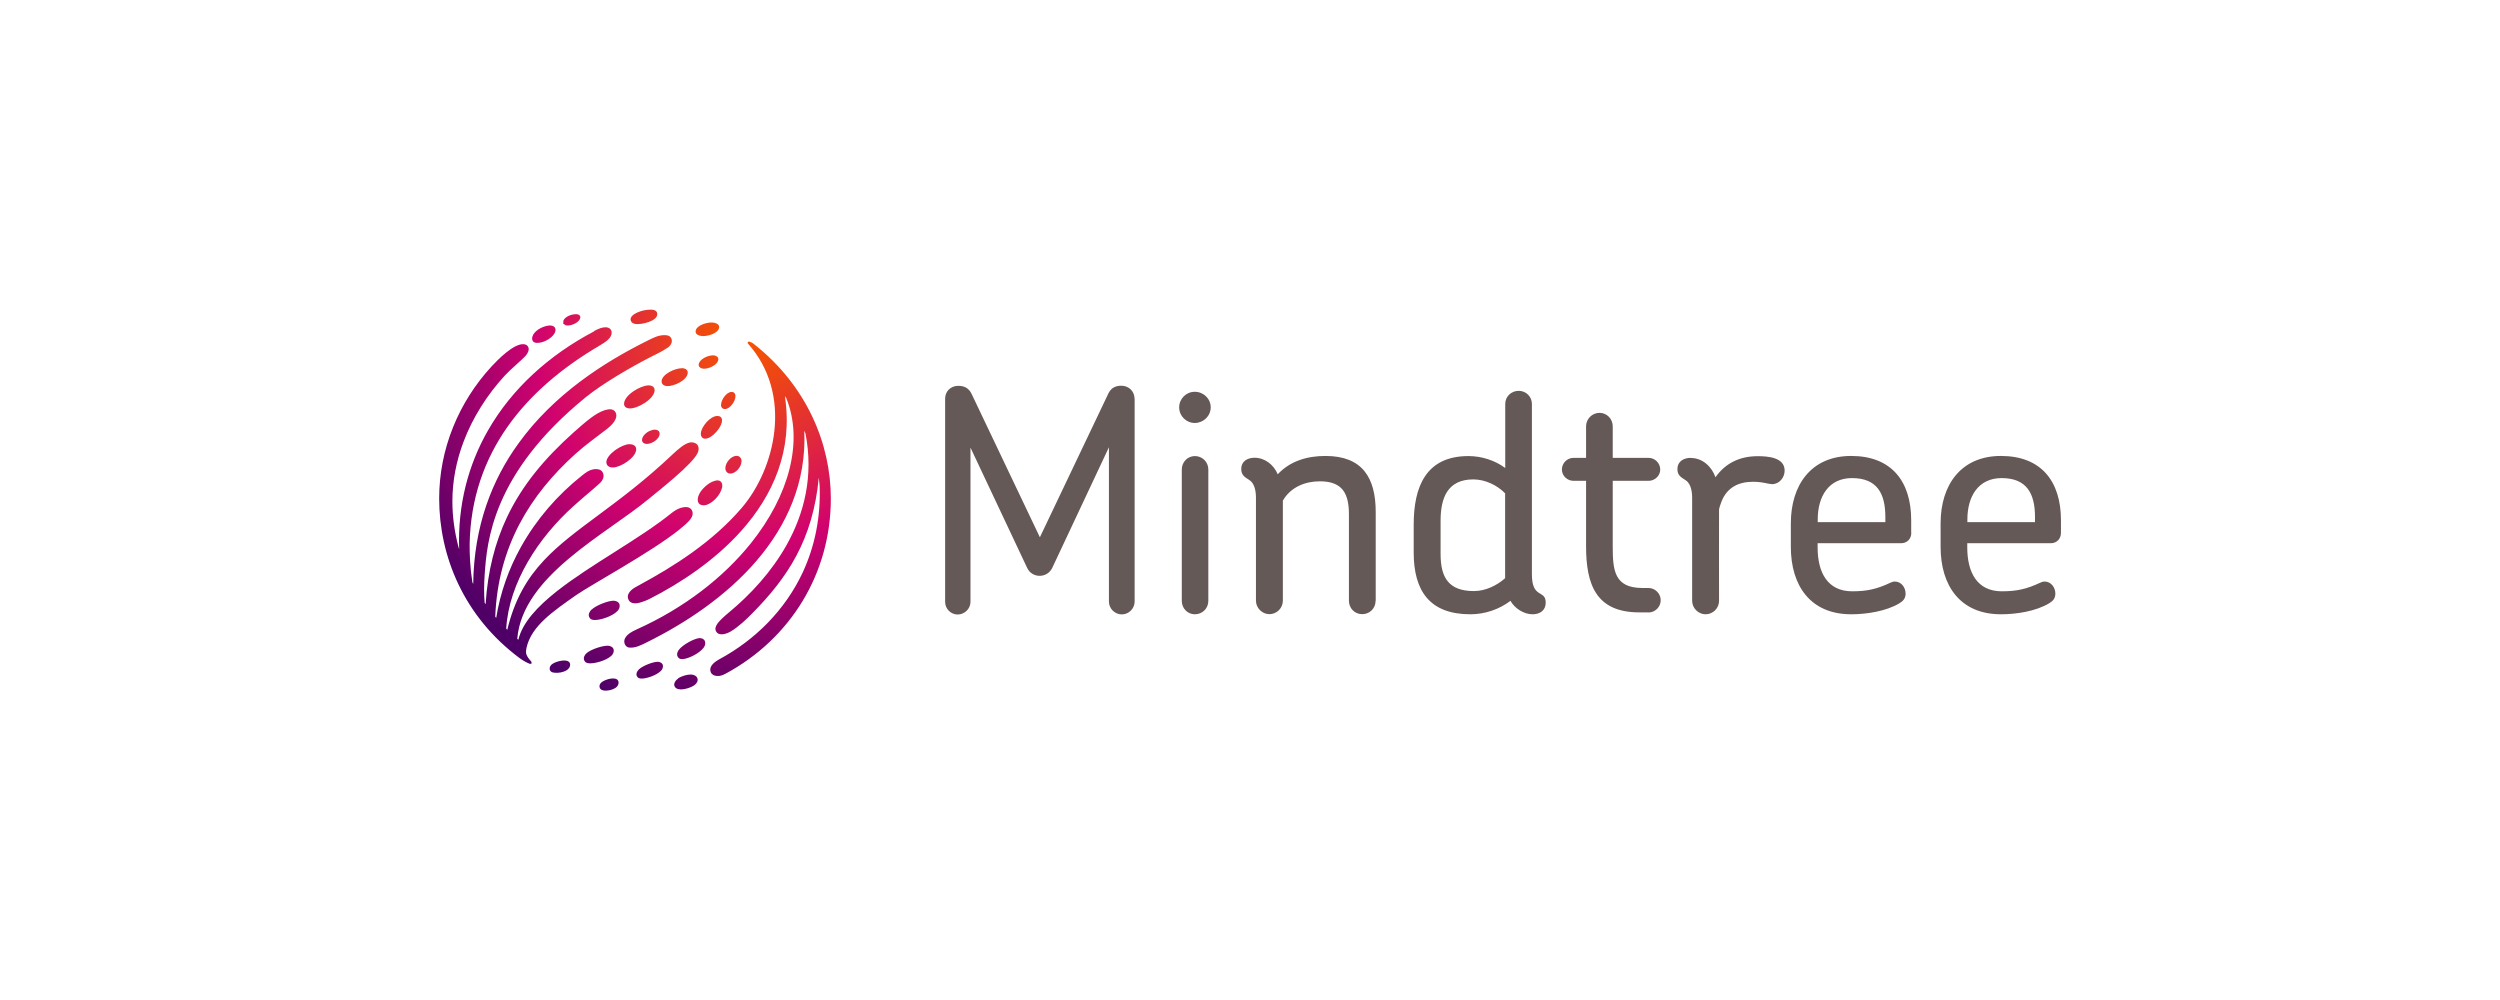 <?xml version="1.0" encoding="UTF-8"?>
<svg id="Layer_1" data-name="Layer 1" xmlns="http://www.w3.org/2000/svg" width="210" height="84" xmlns:xlink="http://www.w3.org/1999/xlink" viewBox="0 0 210 84">
  <defs>
    <style>
      .cls-1 {
        fill: #645957;
      }

      .cls-1, .cls-2, .cls-3 {
        stroke-width: 0px;
      }

      .cls-2 {
        fill: none;
      }

      .cls-4 {
        clip-path: url(#clippath);
      }

      .cls-3 {
        fill: url(#radial-gradient);
      }
    </style>
    <clipPath id="clippath">
      <path class="cls-2" d="M51.47,56.99c-.18,0-.56.07-.88.28-.15.1-.26.25-.23.43.04.22.21.29.42.31.3.02.66-.05.94-.24.15-.1.26-.29.24-.47-.03-.24-.24-.31-.47-.31h-.02ZM56.96,57c-.23.15-.36.39-.32.57.05.23.26.34.56.34.36,0,.83-.15,1.11-.34.2-.14.34-.35.28-.57-.07-.24-.33-.33-.52-.34h-.05c-.29,0-.74.11-1.07.33M53.67,56.23c-.17.16-.25.36-.19.52.09.23.26.25.44.25.36,0,1.2-.25,1.6-.65.12-.12.2-.31.16-.48-.05-.19-.26-.28-.44-.28-.37,0-1.21.31-1.58.64M47.39,55.48c-.19,0-.6.06-.94.26-.16.09-.29.25-.28.44.02.23.19.31.41.33.32.03.7-.02,1.02-.21.16-.1.31-.29.29-.48-.01-.25-.24-.34-.49-.34h-.01ZM49.29,54.85c-.2.17-.29.39-.23.57.08.26.28.29.48.3.4.02,1.35-.21,1.81-.63.14-.13.24-.34.2-.52-.05-.22-.28-.32-.47-.33h-.05c-.43,0-1.33.28-1.74.61M58.69,53.61c-.41.05-1.29.52-1.64.94-.17.2-.22.43-.13.6.13.24.33.23.53.2.4-.05,1.29-.45,1.66-.95.12-.16.17-.38.1-.55-.08-.18-.26-.25-.44-.25h-.09ZM49.7,51.19c-.2.19-.29.42-.22.61.1.26.31.28.52.28.42,0,1.4-.28,1.86-.75.15-.14.23-.37.18-.55-.06-.23-.31-.32-.51-.32-.43,0-1.41.36-1.83.74M59.86,40.45c-.25.11-.52.3-.74.53-.23.23-.41.5-.48.77-.06.21-.03.43.07.54.12.15.34.17.51.15.29-.05.62-.26.89-.54.27-.28.48-.63.55-.96.05-.26-.03-.41-.13-.5-.07-.06-.17-.09-.27-.09s-.24.04-.39.1M60.93,39.33c0,.24.16.45.41.45.48,0,.95-.58.95-1.04,0-.24-.16-.45-.41-.45-.48,0-.95.58-.95,1.04M50.94,38.84c0,.31.28.43.54.43.64,0,1.96-.83,1.96-1.53,0-.32-.29-.43-.57-.43-.62,0-1.94.85-1.94,1.53M54.59,36.19h0c-.28.12-.66.43-.66.77,0,.22.2.33.41.33.42,0,1.07-.4,1.07-.87,0-.22-.2-.33-.4-.33-.14,0-.28.04-.41.1M59.36,35.45c-.13.15-.25.31-.34.48-.09.17-.14.33-.15.48-.01.24.12.44.36.44.15,0,.31-.06.47-.16.16-.1.32-.24.46-.4.14-.16.27-.33.35-.5.09-.17.14-.34.14-.48,0-.25-.16-.37-.39-.37-.29,0-.63.22-.9.51M60.56,34c0,.2.12.36.33.36.44,0,.89-.67.89-1.08,0-.2-.11-.36-.32-.36-.44,0-.89.67-.89,1.08M54.5,32.37c-.69,0-2.05.8-2.08,1.54,0,.28.22.39.47.4.68.02,2.08-.79,2.1-1.53,0-.27-.22-.4-.47-.41h-.03ZM55.58,32.03c-.02.24.2.38.41.4.56.05,1.73-.46,1.78-1.1.02-.25-.19-.38-.41-.4h-.08c-.58,0-1.66.49-1.71,1.09M58.69,30.62c-.02.22.19.33.38.35.42.04,1.22-.3,1.27-.77.02-.22-.19-.33-.38-.35h-.08c-.43,0-1.14.32-1.19.77M62.81,28.72v.12c3.87,4.31,2.28,10.59-.52,13.84-2.47,2.87-5.67,4.88-8.56,6.45-.22.12-.54.28-.71.45-.27.27-.35.52-.23.78.11.25.34.35.73.31.22-.03.71-.19,1.02-.35,2.7-1.37,5.53-3.28,7.71-5.71,2.67-2.98,4.38-6.76,3.68-11.33l.12.17c1.46,3.62.25,8.16-2.98,12.19-2.28,2.84-5.57,5.43-9.63,7.25-.31.14-.77.38-.94.73-.09.17-.08.38.01.54.07.13.2.23.37.24.52.04,1.02-.23,1.48-.46,6.5-3.21,13.59-9.08,13.2-17.76l.1.23c.7,3.56-.1,6.72-1.59,9.38-1.27,2.26-3.04,4.16-4.81,5.63-.95.79-1.33,1.24-1.1,1.63.23.4.84.21,1.21,0,.7-.42,1.35-1.05,1.83-1.54,2.91-2.95,5.08-6.12,5.58-11.4.02.26.06.54.07.71.1,2.68-.43,5.12-1.41,7.24-1.49,3.2-4.02,5.7-7.02,7.32-.62.34-.86.71-.72,1.07.08.21.27.31.5.33.28.03.5-.06.75-.19,5.47-2.95,8.84-8.44,8.84-14.71,0-4.58-2.01-9.47-6.46-12.98-.12-.1-.28-.18-.4-.21h-.02s-.09.04-.09.04ZM49.91,27.83c-3.79,1.99-6.91,4.82-8.91,8.31-1.67,2.91-2.56,6.28-2.43,10-.01-.04-.04-.14-.07-.24-.32-1.23-.5-2.51-.5-3.78,0-1.74.34-3.43.94-5.02.77-2.04,1.98-3.93,3.46-5.55.49-.53,1.51-1.38,1.76-1.67.19-.22.32-.51.21-.74-.09-.17-.24-.23-.44-.23-.83,0-2.09,1.28-2.63,1.86-2.79,3.02-4.41,6.97-4.41,11.1,0,4.84,2.06,9.92,6.77,13.42.2.15.56.37.86.48l.14-.04-.02-.14c-.22-.25-.36-.43-.43-.64-.05-.16-.01-.42.01-.51.4-1.85,2.23-3.08,4.16-4.44,1.19-.84,6.35-3.63,8.69-5.52.77-.62,1.08-.96,1.11-1.29.02-.17-.04-.34-.15-.45-.08-.07-.17-.12-.29-.14-.39-.04-.84.1-1.36.52-2.69,2.17-6.74,4.29-9.59,6.53-1.66,1.31-2.91,2.66-3.25,4.09l-.09-.08c.43-5.31,7.47-8.77,11.09-11.79.89-.74,3.64-2.88,4.07-3.84.14-.32.07-.63-.13-.76-.15-.1-.35-.14-.54-.1-.43.09-.94.52-1.48,1.03-4.48,4.24-8.21,6.14-10.76,8.86-1.42,1.51-2.47,3.28-3.09,5.84l-.09-.09c.23-3.88,2.73-7.68,5.68-10.32,1.05-.94,1.75-1.49,2.18-1.9.26-.24.43-.6.24-.92-.14-.25-.44-.29-.7-.26-.43.06-.73.29-1.04.54-2.07,1.64-3.84,3.69-5.13,6.01-1.02,1.83-1.73,3.83-2.07,5.94l-.08-.1c.23-5.92,2.94-10.24,6.72-13.66.91-.82,1.72-1.37,2.68-2.12.74-.58.89-1.08.7-1.4-.18-.29-.51-.29-.92-.16-.78.25-1.59.97-2.64,1.9-2.37,2.13-4.28,4.38-5.57,7.12-.98,2.09-1.6,4.46-1.78,7.27l-.08-.11c-.07-.71-.05-1.66,0-2.34.19-2.76.61-8.52,8.5-14.94,1.41-1.14,3.73-2.49,5.38-3.34.5-.26,1-.48,1.47-.8.28-.18.44-.46.35-.74-.09-.28-.34-.33-.6-.33-.53,0-.97.24-1.43.47-3.67,1.82-7.86,4.52-10.81,8.6-2.24,3.08-3.76,6.96-3.82,11.83l-.07-.14c-.19-1.17-.24-2.39-.23-3.23.15-7.64,4.66-12.97,10.88-16.63.52-.31,1.05-.64,1.05-1.1,0-.3-.22-.46-.51-.46s-.53.09-.96.31M46.13,27.34c-.62.07-1.25.46-1.4.91-.03.1-.06.26.02.39.08.12.19.15.33.16.49.04,1.27-.35,1.51-.82.07-.13.11-.3.03-.45-.05-.09-.19-.19-.41-.19h-.09ZM58.43,27.83c-.02.29.34.38.56.4.43.03,1.38-.22,1.42-.74.02-.28-.34-.38-.56-.4h-.08c-.45,0-1.3.25-1.34.74M48.4,26.39c-.44,0-.93.22-1.07.53l-.02.27.22.14c.34.07.93-.14,1.14-.46.06-.09.1-.2.06-.31-.03-.08-.14-.17-.33-.17h0ZM52.97,26.85c.03.25.24.35.45.37.51.05,1.81-.25,1.79-.84,0-.27-.24-.35-.45-.37h-.15c-.64,0-1.69.36-1.64.85"/>
    </clipPath>
    <radialGradient id="radial-gradient" cx="-668.43" cy="863.84" fx="-668.43" fy="863.84" r="1.14" gradientTransform="translate(-18946.78 24614.72) rotate(180) scale(28.45)" gradientUnits="userSpaceOnUse">
      <stop offset="0" stop-color="#f55600"/>
      <stop offset=".1" stop-color="#f04b0e"/>
      <stop offset=".29" stop-color="#e32f33"/>
      <stop offset=".55" stop-color="#d0026f"/>
      <stop offset=".96" stop-color="#5a0067"/>
      <stop offset="1" stop-color="#4e0067"/>
    </radialGradient>
  </defs>
  <path class="cls-1" d="M160.55,44.76c0,.5-.35.87-.85.87h-7.02v.36c0,2.08.82,3.68,2.9,3.68,1.25,0,2.09-.19,3.21-.72.12-.06.24-.1.38-.1.54,0,.9.5.9,1.01,0,.39-.19.62-.51.81-1.12.68-2.78.93-4.06.93-3.42,0-5.07-2.4-5.07-5.66v-1.98c0-3.21,1.7-5.66,5.07-5.66s5.04,2.12,5.04,5.4v1.05ZM158.37,43.43c0-1.94-.67-3.27-2.8-3.27-1.97,0-2.88,1.55-2.88,3.47v.23h5.68v-.44ZM173.12,44.76c0,.5-.35.87-.85.87h-7.02v.36c0,2.08.82,3.68,2.9,3.68,1.26,0,2.09-.19,3.22-.72.12-.06.24-.1.38-.1.54,0,.9.5.9,1.01,0,.39-.19.62-.51.81-1.12.68-2.77.93-4.06.93-3.42,0-5.07-2.4-5.07-5.66v-1.98c0-3.21,1.7-5.66,5.07-5.66s5.04,2.12,5.04,5.4v1.05ZM170.94,43.43c0-1.94-.67-3.27-2.8-3.27-1.97,0-2.88,1.55-2.88,3.47v.23h5.68v-.44ZM95.3,33.48c0-.62-.49-1.08-1.11-1.08-.49,0-.86.19-1.08.64l-5.76,12.09-5.73-12.03c-.23-.49-.6-.69-1.13-.69-.62,0-1.1.45-1.1,1.08v17.07c0,.58.48,1.06,1.05,1.06s1.08-.47,1.08-1.06v-12.96l4.76,10.1c.19.42.6.67,1.05.67s.86-.25,1.06-.67l4.76-10.13v12.96c0,.59.49,1.08,1.08,1.08s1.08-.49,1.08-1.08v-17.05ZM101.7,34.22c0-.74-.61-1.31-1.34-1.31s-1.31.59-1.31,1.31.59,1.31,1.31,1.31,1.34-.58,1.34-1.31M101.5,50.47v-11.03c0-.63-.5-1.13-1.13-1.13s-1.1.52-1.1,1.13v11.03c0,.62.47,1.13,1.1,1.13s1.13-.49,1.13-1.13M115.56,50.47v-7.46c0-2.88-1.12-4.71-4.22-4.71-1.51,0-2.96.41-4.01,1.54-.33-.79-1.07-1.39-1.95-1.39-.62,0-1.06.32-1.11.82-.04.56.19.76.67,1.05.36.22.56.75.56,1.47v8.67c0,.61.52,1.13,1.13,1.13s1.13-.5,1.13-1.13v-8.41c.65-1.12,1.85-1.62,3.11-1.62,1.9,0,2.44,1.03,2.44,2.78v7.25c0,.62.47,1.13,1.11,1.13s1.13-.49,1.13-1.13M128.73,51.6c-.73,0-1.5-.5-1.85-1.13-.96.73-2.17,1.13-3.37,1.13-3.41,0-4.76-1.96-4.76-5.19v-2.34c0-3.16,1.01-5.76,4.6-5.76,1.09,0,2.21.35,3.09,1v-5.38c0-.63.51-1.1,1.13-1.1s1.11.49,1.11,1.1v14.32c0,2.08,1.16,1.25,1.16,2.37,0,.66-.49.98-1.11.98M126.44,41.45c-.68-.7-1.69-1.18-2.68-1.18-2.17,0-2.75,1.56-2.75,3.47v2.8c0,1.99.69,3.11,2.8,3.11.96,0,1.92-.46,2.62-1.08v-7.12ZM138.47,51.45c.56,0,1.03-.47,1.03-1.03s-.47-1.03-1.03-1.03h-.51c-2.38,0-2.49-1.52-2.49-3.52v-5.48h3.01c.52,0,.98-.42.98-.95s-.44-.98-.98-.98h-3.01v-2.65c0-.61-.48-1.13-1.11-1.13s-1.13.52-1.13,1.13v2.65h-1.05c-.54,0-.98.44-.98.98s.46.95.98.95h1.05v5.5c0,3.2.83,5.55,4.47,5.55h.77ZM142.02,38.46c-.62,0-1.06.32-1.11.82-.05.56.19.76.67,1.05.36.22.56.75.56,1.47v8.67c0,.61.52,1.13,1.13,1.13s1.13-.5,1.13-1.13c0-2.55-.01-5.11,0-7.66,0-.11.16-.57.21-.69.47-1.18,1.43-1.65,2.65-1.65.45,0,.85.06,1.29.16l.3.04c.61,0,1.06-.55,1.06-1.14,0-1.12-1.43-1.21-2.26-1.21-1.47,0-2.69.55-3.55,1.77-.31-.88-1.07-1.62-2.08-1.62"/>
  <g class="cls-4">
    <rect class="cls-3" x="30.37" y="19.05" width="45.92" height="45.92" transform="translate(-14.08 50.01) rotate(-45)"/>
  </g>
</svg>